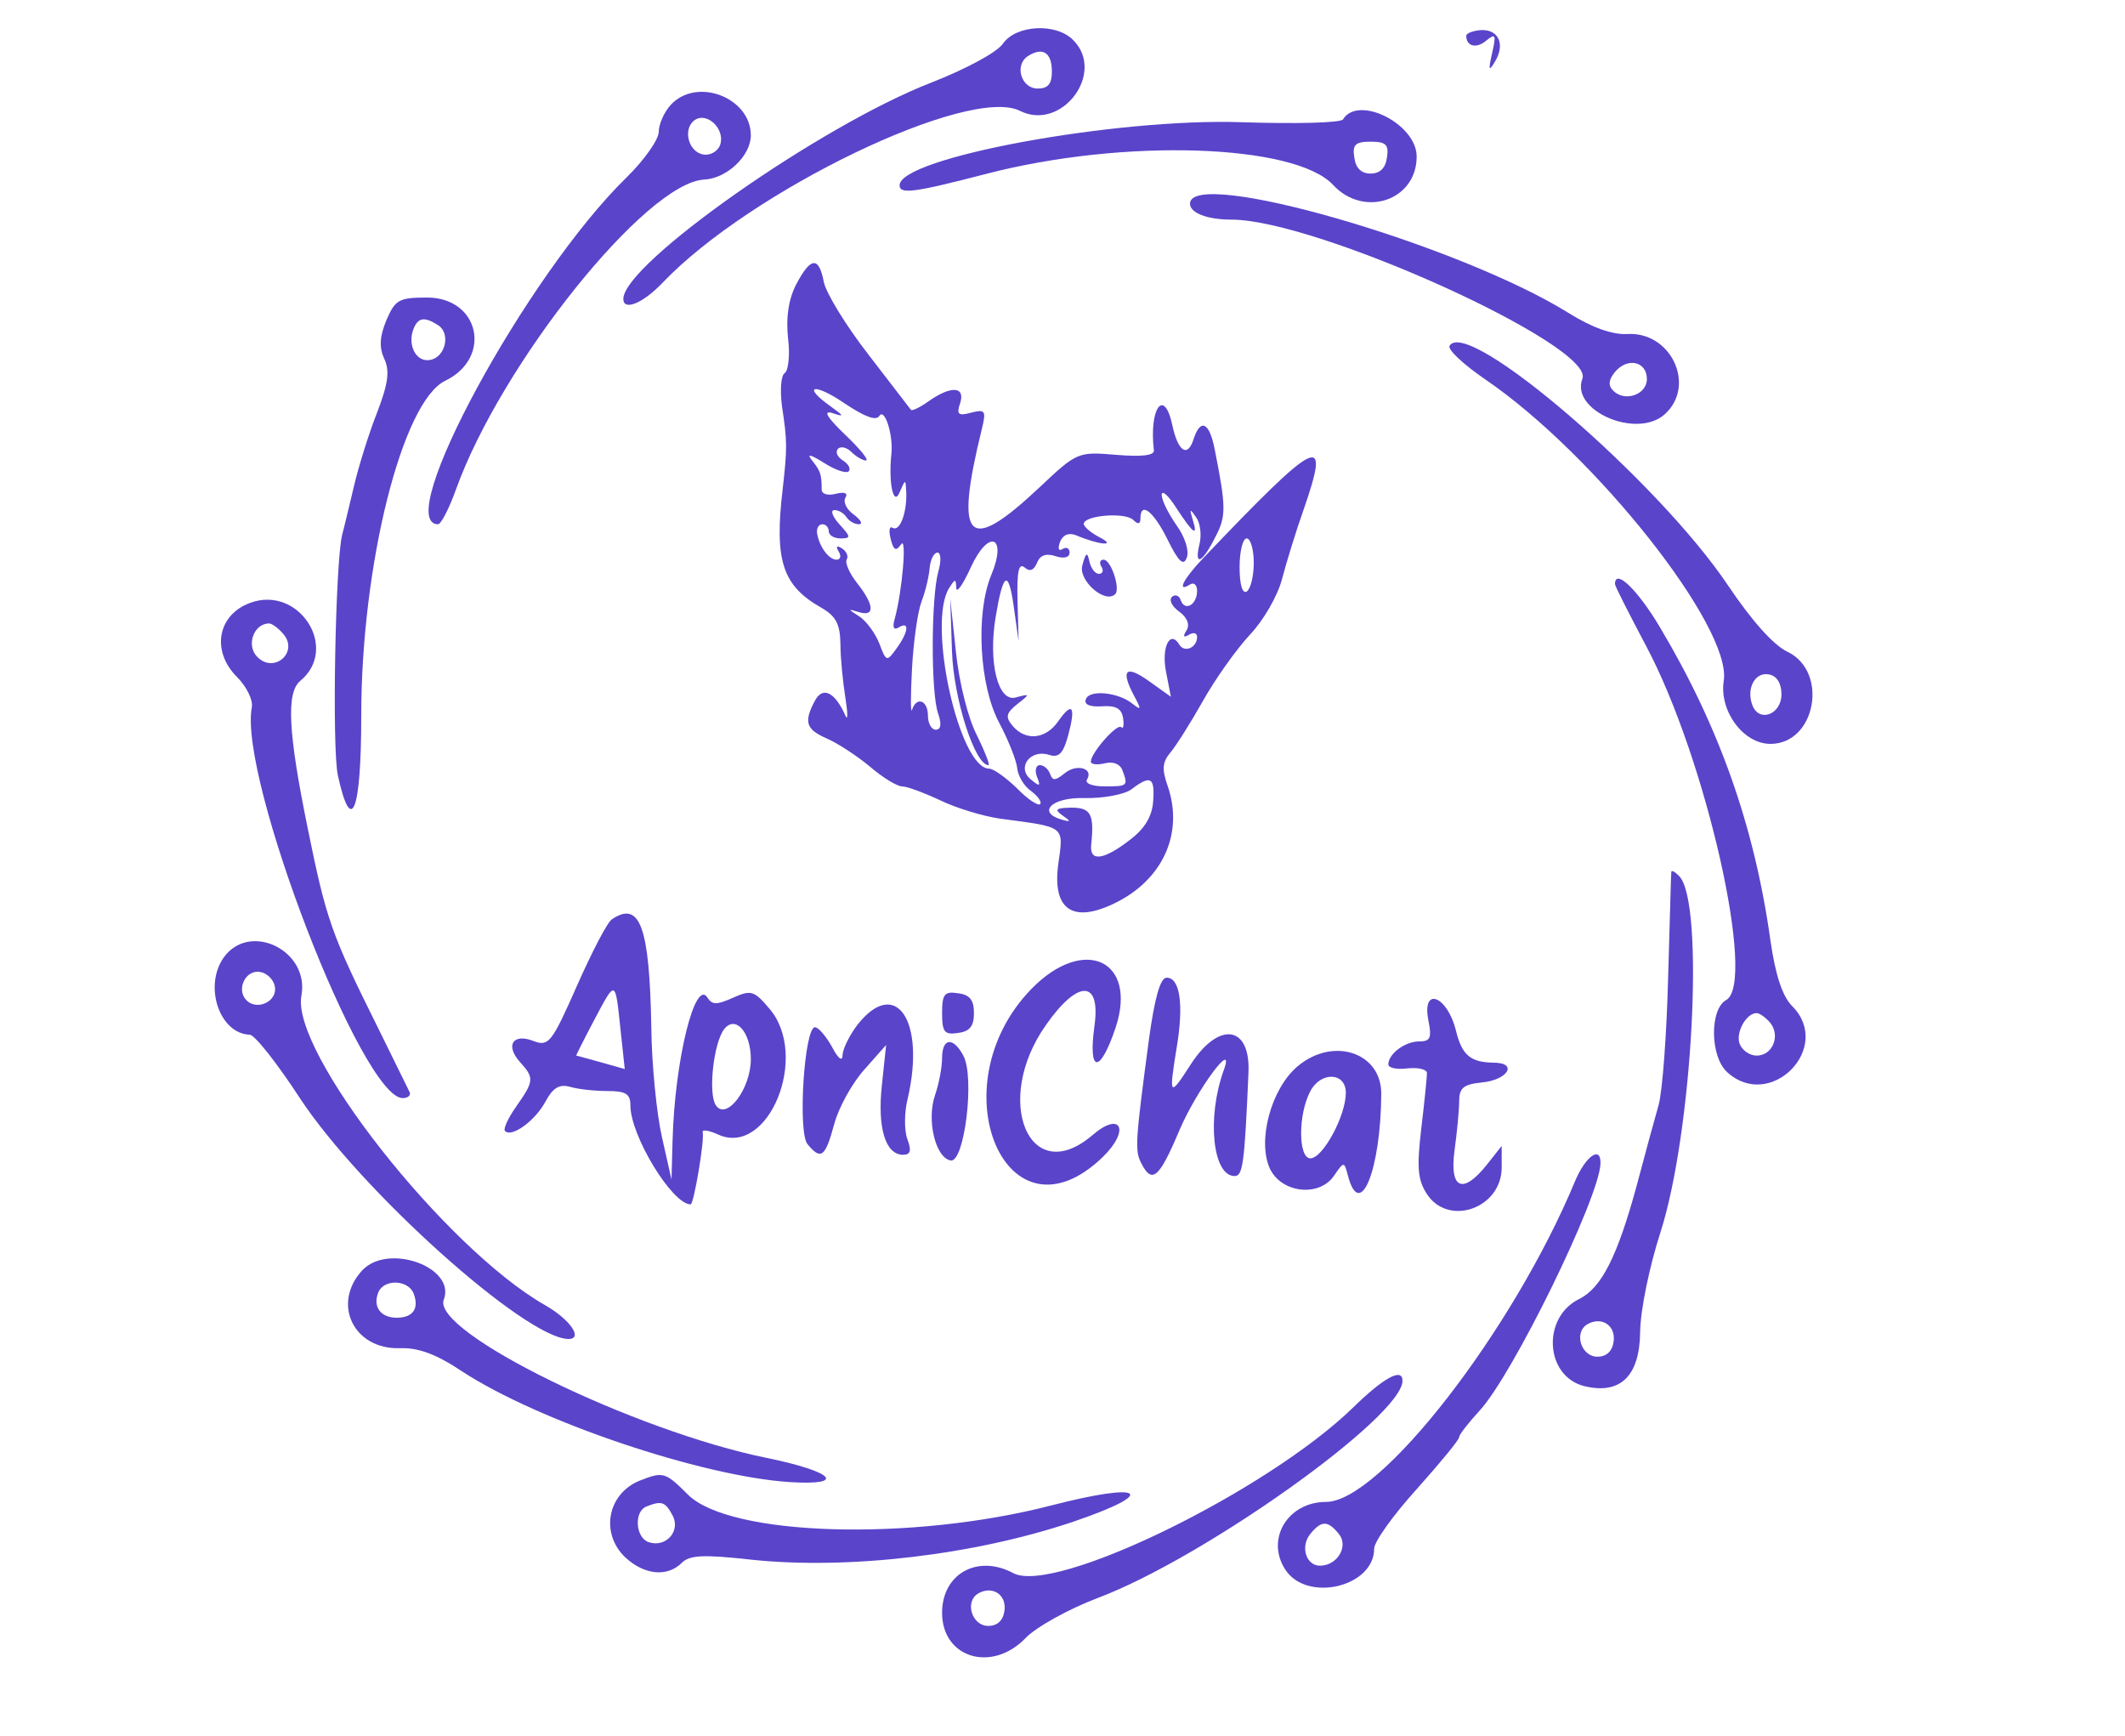  <svg  version="1.0" xmlns="http://www.w3.org/2000/svg"  width="300pt" height="245pt" viewBox="0 0 300 245"  preserveAspectRatio="xMidYMid meet">  <g transform="translate(0,245) scale(0.05,-0.05)" fill="#5a44ca" stroke="none"> <path d="M2832 4777 c-17 -25 -105 -72 -202 -110 -313 -121 -870 -512 -870 -611 0 -35 56 -12 111 46 248 260 865 557 1009 485 118 -59 243 108 150 200 -48 49 -161 43 -198 -10z m138 -79 c0 -35 -11 -48 -40 -48 -47 0 -67 67 -27 92 41 26 67 10 67 -44z"/> <path d="M4140 4799 c0 -30 29 -37 56 -14 27 22 29 17 17 -35 -11 -49 -9 -53 8 -24 30 49 10 92 -40 89 -23 -2 -41 -9 -41 -16z"/> <path d="M1893 4603 c-18 -20 -33 -54 -33 -75 0 -22 -41 -80 -91 -129 -282 -275 -664 -979 -532 -979 8 0 31 44 50 97 128 357 537 867 701 876 64 3 132 67 132 125 0 107 -154 166 -227 85z m140 -113 c-7 -18 -29 -30 -48 -26 -43 8 -58 75 -22 98 36 22 86 -29 70 -72z"/> <path d="M3792 4563 c-6 -10 -135 -13 -287 -8 -354 12 -965 -100 -965 -178 0 -26 40 -21 244 32 388 101 872 85 980 -31 87 -94 236 -44 236 80 0 92 -165 175 -208 105z m124 -108 c-4 -30 -20 -45 -46 -45 -26 0 -42 15 -46 45 -6 37 3 45 46 45 43 0 52 -8 46 -45z"/> <path d="M3360 4325 c0 -26 48 -45 117 -45 241 0 1026 -356 991 -449 -35 -90 154 -172 233 -100 89 81 17 234 -107 226 -42 -2 -99 18 -166 60 -313 194 -1068 412 -1068 308z m1290 -495 c0 -44 -62 -66 -95 -33 -15 15 -13 31 5 53 35 42 90 30 90 -20z"/> <path d="M2248 4097 c-22 -43 -29 -93 -23 -151 6 -47 1 -92 -9 -99 -11 -6 -14 -48 -8 -94 15 -100 15 -117 2 -233 -24 -202 -1 -273 108 -335 42 -24 54 -46 55 -103 0 -40 7 -108 14 -152 7 -44 7 -67 0 -50 -30 67 -64 83 -86 42 -32 -60 -26 -81 34 -107 30 -13 85 -49 121 -79 36 -31 77 -56 91 -56 14 0 62 -18 107 -39 45 -22 121 -45 169 -52 188 -25 180 -19 165 -129 -17 -127 40 -167 157 -111 138 66 198 198 152 332 -17 48 -15 68 8 95 16 19 57 84 92 146 34 61 94 145 132 186 39 41 79 111 91 158 12 46 39 134 61 196 77 222 43 205 -286 -140 -55 -58 -73 -96 -35 -72 11 7 20 -1 20 -18 0 -39 -34 -59 -46 -27 -4 14 -16 18 -25 10 -9 -9 0 -27 21 -42 23 -17 30 -37 20 -53 -11 -17 -8 -21 7 -12 13 8 23 5 23 -6 0 -30 -35 -46 -50 -22 -26 43 -51 -6 -38 -75 l14 -72 -63 45 c-65 46 -80 31 -40 -44 20 -37 19 -40 -5 -21 -40 33 -123 41 -132 13 -6 -15 11 -22 45 -20 39 3 56 -6 60 -33 3 -20 1 -32 -5 -26 -12 12 -86 -73 -86 -97 0 -8 17 -10 39 -5 23 6 43 -1 50 -19 17 -45 15 -46 -50 -46 -34 0 -56 8 -50 19 20 32 -29 46 -63 18 -26 -21 -34 -22 -41 -2 -5 14 -18 25 -29 25 -11 0 -15 -15 -8 -33 11 -27 8 -29 -18 -7 -40 33 -1 86 52 69 28 -9 40 4 54 55 22 82 12 97 -28 40 -35 -51 -92 -57 -129 -13 -21 25 -18 36 13 61 37 29 37 30 -4 19 -50 -14 -78 98 -57 226 21 127 36 137 51 33 l14 -100 -3 113 c-2 83 3 109 20 95 15 -13 26 -8 35 13 8 21 25 28 52 19 24 -8 40 -4 40 10 0 12 -9 17 -20 10 -11 -7 -14 1 -7 20 8 20 24 27 45 19 66 -28 117 -32 67 -6 -25 13 -45 30 -45 38 0 24 117 34 140 11 13 -13 20 -12 20 4 0 50 37 21 77 -60 31 -63 45 -75 54 -50 7 19 -5 58 -29 91 -23 33 -42 71 -42 86 1 15 19 -2 42 -38 47 -72 62 -83 45 -30 -9 29 -7 30 10 5 12 -16 16 -50 10 -75 -16 -65 7 -56 44 18 32 60 31 86 -2 252 -15 74 -40 84 -59 25 -17 -53 -44 -35 -60 40 -23 107 -66 48 -52 -72 1 -14 -35 -18 -107 -12 -107 9 -110 8 -215 -91 -204 -192 -242 -155 -164 163 13 53 10 57 -30 47 -36 -10 -42 -5 -31 27 15 47 -25 50 -88 6 -25 -18 -48 -29 -51 -25 -3 4 -57 74 -120 156 -63 81 -120 174 -126 205 -14 73 -37 71 -78 -7z m235 -371 c15 23 39 -53 34 -106 -9 -84 6 -151 23 -110 17 39 17 39 19 -3 1 -58 -19 -109 -39 -97 -9 6 -11 -9 -5 -32 8 -32 15 -35 29 -15 17 27 4 -131 -18 -211 -7 -24 -2 -32 12 -23 31 19 27 -14 -7 -60 -27 -38 -29 -37 -48 14 -12 30 -37 64 -57 77 -33 21 -33 22 -1 12 46 -14 44 20 -5 82 -22 28 -35 58 -29 67 5 9 -1 23 -14 31 -14 9 -18 6 -9 -9 8 -13 5 -23 -6 -23 -22 0 -49 37 -55 75 -2 14 5 25 15 25 10 0 18 -9 18 -20 0 -11 15 -20 33 -20 30 0 30 4 -3 40 -20 22 -26 40 -14 40 12 0 27 -9 34 -20 7 -11 23 -20 35 -20 12 0 6 12 -14 27 -21 15 -31 36 -24 48 8 13 -2 17 -27 11 -22 -6 -40 -1 -40 12 0 42 -3 52 -27 82 -16 20 -6 18 34 -7 31 -20 62 -30 69 -24 7 7 0 21 -16 31 -16 10 -22 24 -14 33 8 8 25 4 38 -9 13 -13 32 -24 41 -24 10 0 -17 33 -59 73 -51 49 -63 69 -36 61 35 -12 34 -9 -5 19 -83 59 -46 67 40 8 57 -38 89 -50 98 -35z m316 -449 c-45 -108 -34 -312 22 -417 26 -49 49 -107 51 -128 2 -22 19 -51 39 -65 20 -15 31 -31 26 -37 -6 -6 -36 14 -66 45 -31 30 -66 55 -78 55 -85 0 -176 412 -113 510 17 27 19 27 20 0 1 -16 19 10 41 58 50 110 104 90 58 -21z m741 34 c0 -38 -9 -74 -20 -81 -12 -7 -20 20 -20 69 0 44 9 81 20 81 11 0 20 -31 20 -69z m-891 -26 c-20 -73 -21 -343 0 -400 10 -29 8 -45 -7 -45 -12 0 -22 18 -22 40 0 43 -32 55 -45 16 -4 -12 -4 39 0 115 4 77 16 162 27 191 11 28 21 71 23 95 2 23 12 43 22 43 10 0 11 -24 2 -55z m607 -647 c-3 -43 -24 -78 -67 -110 -74 -57 -113 -61 -108 -13 9 87 -1 105 -56 105 -44 -1 -49 -5 -25 -22 23 -16 24 -19 2 -13 -77 20 -34 65 60 62 54 -1 113 10 133 25 54 41 66 34 61 -34z"/> <path d="M2688 3060 c5 -135 65 -320 103 -320 5 0 -10 38 -33 85 -25 48 -50 149 -59 235 l-16 150 5 -150z"/> <path d="M1091 3996 c-19 -46 -21 -76 -6 -109 16 -34 11 -70 -20 -151 -23 -58 -52 -151 -65 -206 -13 -55 -28 -118 -34 -140 -19 -78 -29 -601 -12 -679 38 -174 66 -104 66 169 0 425 116 887 237 945 134 65 97 235 -51 235 -80 0 -90 -6 -115 -64z m146 -14 c36 -23 21 -90 -22 -98 -39 -8 -65 40 -48 86 13 34 31 37 70 12z"/> <path d="M4093 3924 c-7 -10 39 -53 102 -96 310 -212 696 -700 672 -850 -13 -85 55 -178 132 -178 128 0 165 204 48 260 -40 19 -101 88 -167 186 -197 295 -737 760 -787 678z m937 -984 c0 -57 -63 -81 -82 -31 -18 47 7 95 47 87 22 -4 35 -25 35 -56z"/> <path d="M3056 3304 c-12 -43 65 -110 93 -81 15 15 -12 97 -33 97 -10 0 -13 -9 -6 -20 7 -11 3 -20 -7 -20 -11 0 -23 16 -27 35 -6 28 -10 26 -20 -11z"/> <path d="M4560 3251 c0 -6 40 -84 88 -175 169 -317 312 -951 226 -999 -47 -26 -46 -160 3 -204 122 -111 300 70 183 187 -27 27 -47 87 -61 184 -45 323 -145 605 -312 885 -63 106 -127 168 -127 122z m438 -1238 c30 -37 7 -93 -38 -93 -20 0 -41 15 -48 33 -12 31 18 87 48 87 8 0 25 -12 38 -27z"/> <path d="M706 3198 c-92 -34 -110 -136 -37 -209 27 -27 46 -65 42 -86 -38 -198 311 -1103 426 -1103 14 0 23 7 20 16 -4 8 -45 92 -91 185 -131 263 -145 304 -197 560 -56 274 -61 384 -21 417 111 92 -4 271 -142 220z m95 -89 c42 -51 -27 -111 -74 -64 -33 32 -11 95 33 95 8 0 27 -14 41 -31z"/> <path d="M4719 2439 c-1 -5 -4 -139 -9 -299 -4 -159 -16 -321 -27 -360 -11 -38 -39 -141 -62 -228 -54 -198 -99 -288 -162 -319 -106 -52 -97 -218 14 -246 102 -25 157 28 158 154 1 61 26 183 57 279 91 282 126 934 53 1007 -12 12 -21 17 -22 12z m-163 -1327 c-4 -27 -20 -42 -46 -42 -45 0 -67 67 -29 91 40 24 82 -2 75 -49z"/> <path d="M1728 2305 c-13 -8 -57 -93 -99 -188 -71 -161 -80 -172 -122 -156 -59 23 -81 -12 -39 -59 41 -45 40 -54 -10 -125 -23 -33 -38 -64 -32 -70 19 -19 85 29 114 83 21 39 39 50 69 42 23 -7 70 -12 106 -12 52 0 65 -8 65 -41 0 -85 118 -279 170 -279 9 0 40 183 34 204 -2 8 18 5 44 -7 142 -64 259 223 144 356 -43 51 -52 53 -103 30 -45 -20 -58 -20 -71 0 -35 58 -93 -176 -99 -403 l-3 -110 -27 120 c-15 66 -29 206 -30 310 -5 284 -32 358 -111 305z m24 -311 l12 -112 -67 19 c-37 10 -68 19 -70 19 -1 0 21 44 50 99 62 117 60 117 75 -25z m368 -84 c0 -84 -69 -175 -99 -130 -22 34 -6 177 24 215 32 40 75 -9 75 -85z"/> <path d="M631 2196 c-56 -81 -11 -214 74 -217 14 0 77 -80 141 -178 171 -261 638 -680 759 -681 43 0 4 56 -67 96 -281 161 -717 714 -687 873 24 128 -147 211 -220 107z m145 -81 c8 -42 -50 -69 -80 -39 -30 30 -3 88 39 80 19 -3 38 -22 41 -41z"/> <path d="M2912 2108 c-267 -275 -70 -737 202 -474 78 76 51 131 -30 61 -177 -151 -282 97 -131 311 91 130 156 129 137 -4 -18 -133 16 -134 60 -3 63 191 -90 261 -238 109z"/> <path d="M3244 1965 c-39 -291 -40 -314 -21 -350 30 -58 50 -41 107 94 49 115 160 264 125 169 -48 -134 -31 -298 31 -298 23 0 28 33 39 290 7 135 -83 149 -163 25 -60 -93 -62 -91 -40 45 21 124 10 200 -28 200 -18 0 -34 -58 -50 -175z"/> <path d="M2660 2040 c0 -54 7 -62 45 -56 33 4 45 19 45 56 0 37 -12 52 -45 56 -38 6 -45 -2 -45 -56z"/> <path d="M4033 2020 c10 -50 6 -60 -26 -60 -40 0 -87 -35 -87 -65 0 -10 25 -15 55 -11 30 3 55 -3 54 -14 0 -11 -7 -81 -16 -156 -13 -111 -10 -145 16 -185 61 -93 211 -40 211 75 l0 61 -41 -52 c-69 -87 -107 -70 -92 40 7 51 13 113 13 139 0 36 12 47 63 52 75 7 104 56 34 56 -65 1 -89 21 -106 90 -24 99 -97 127 -78 30z"/> <path d="M2421 2007 c-22 -29 -41 -67 -42 -85 0 -20 -12 -12 -30 23 -17 30 -38 55 -48 55 -30 0 -49 -296 -21 -330 38 -46 50 -37 75 55 12 47 51 117 85 155 l62 70 -12 -114 c-13 -120 10 -196 60 -196 21 0 24 12 12 44 -9 24 -9 76 1 115 51 220 -34 345 -142 208z"/> <path d="M2660 1913 c0 -26 -9 -73 -20 -105 -24 -70 1 -176 44 -184 39 -8 69 235 36 296 -29 54 -60 50 -60 -7z"/> <path d="M3664 1890 c-75 -63 -115 -211 -78 -290 33 -68 138 -80 180 -20 29 42 29 42 40 1 34 -130 93 17 94 232 0 116 -136 161 -236 77z m136 -75 c0 -65 -65 -185 -100 -185 -35 0 -35 125 0 190 30 56 100 53 100 -5z"/> <path d="M4447 1565 c-175 -421 -550 -905 -703 -905 -108 0 -171 -105 -115 -191 61 -94 251 -49 251 59 0 20 54 95 120 168 66 74 120 139 120 147 0 7 26 40 57 74 93 99 339 602 342 698 2 52 -42 22 -72 -50z m-667 -995 c29 -35 -4 -90 -53 -90 -40 0 -56 55 -27 90 31 38 49 38 80 0z"/> <path d="M1023 1314 c-87 -94 -25 -224 106 -220 52 2 103 -17 175 -65 215 -141 677 -297 926 -313 162 -10 125 29 -64 68 -375 76 -948 356 -913 447 35 91 -156 161 -230 83z m145 -66 c16 -42 -2 -68 -48 -68 -45 0 -68 31 -52 71 15 39 85 37 100 -3z"/> <path d="M3820 926 c-243 -236 -843 -529 -959 -467 -101 54 -201 -2 -201 -112 0 -128 141 -170 236 -71 30 31 122 82 204 113 300 113 860 512 860 613 0 38 -53 9 -140 -76z m-984 -574 c-4 -27 -20 -42 -46 -42 -45 0 -67 67 -29 91 40 24 82 -2 75 -49z"/> <path d="M1806 720 c-91 -37 -112 -149 -40 -217 53 -49 118 -56 159 -15 22 22 61 24 196 9 274 -29 630 13 909 107 244 83 201 114 -62 46 -395 -102 -908 -87 -1026 31 -64 64 -70 65 -136 39z m93 -98 c24 -45 -20 -93 -69 -75 -36 14 -40 86 -5 100 43 17 53 14 74 -25z"/> </g> </svg> 